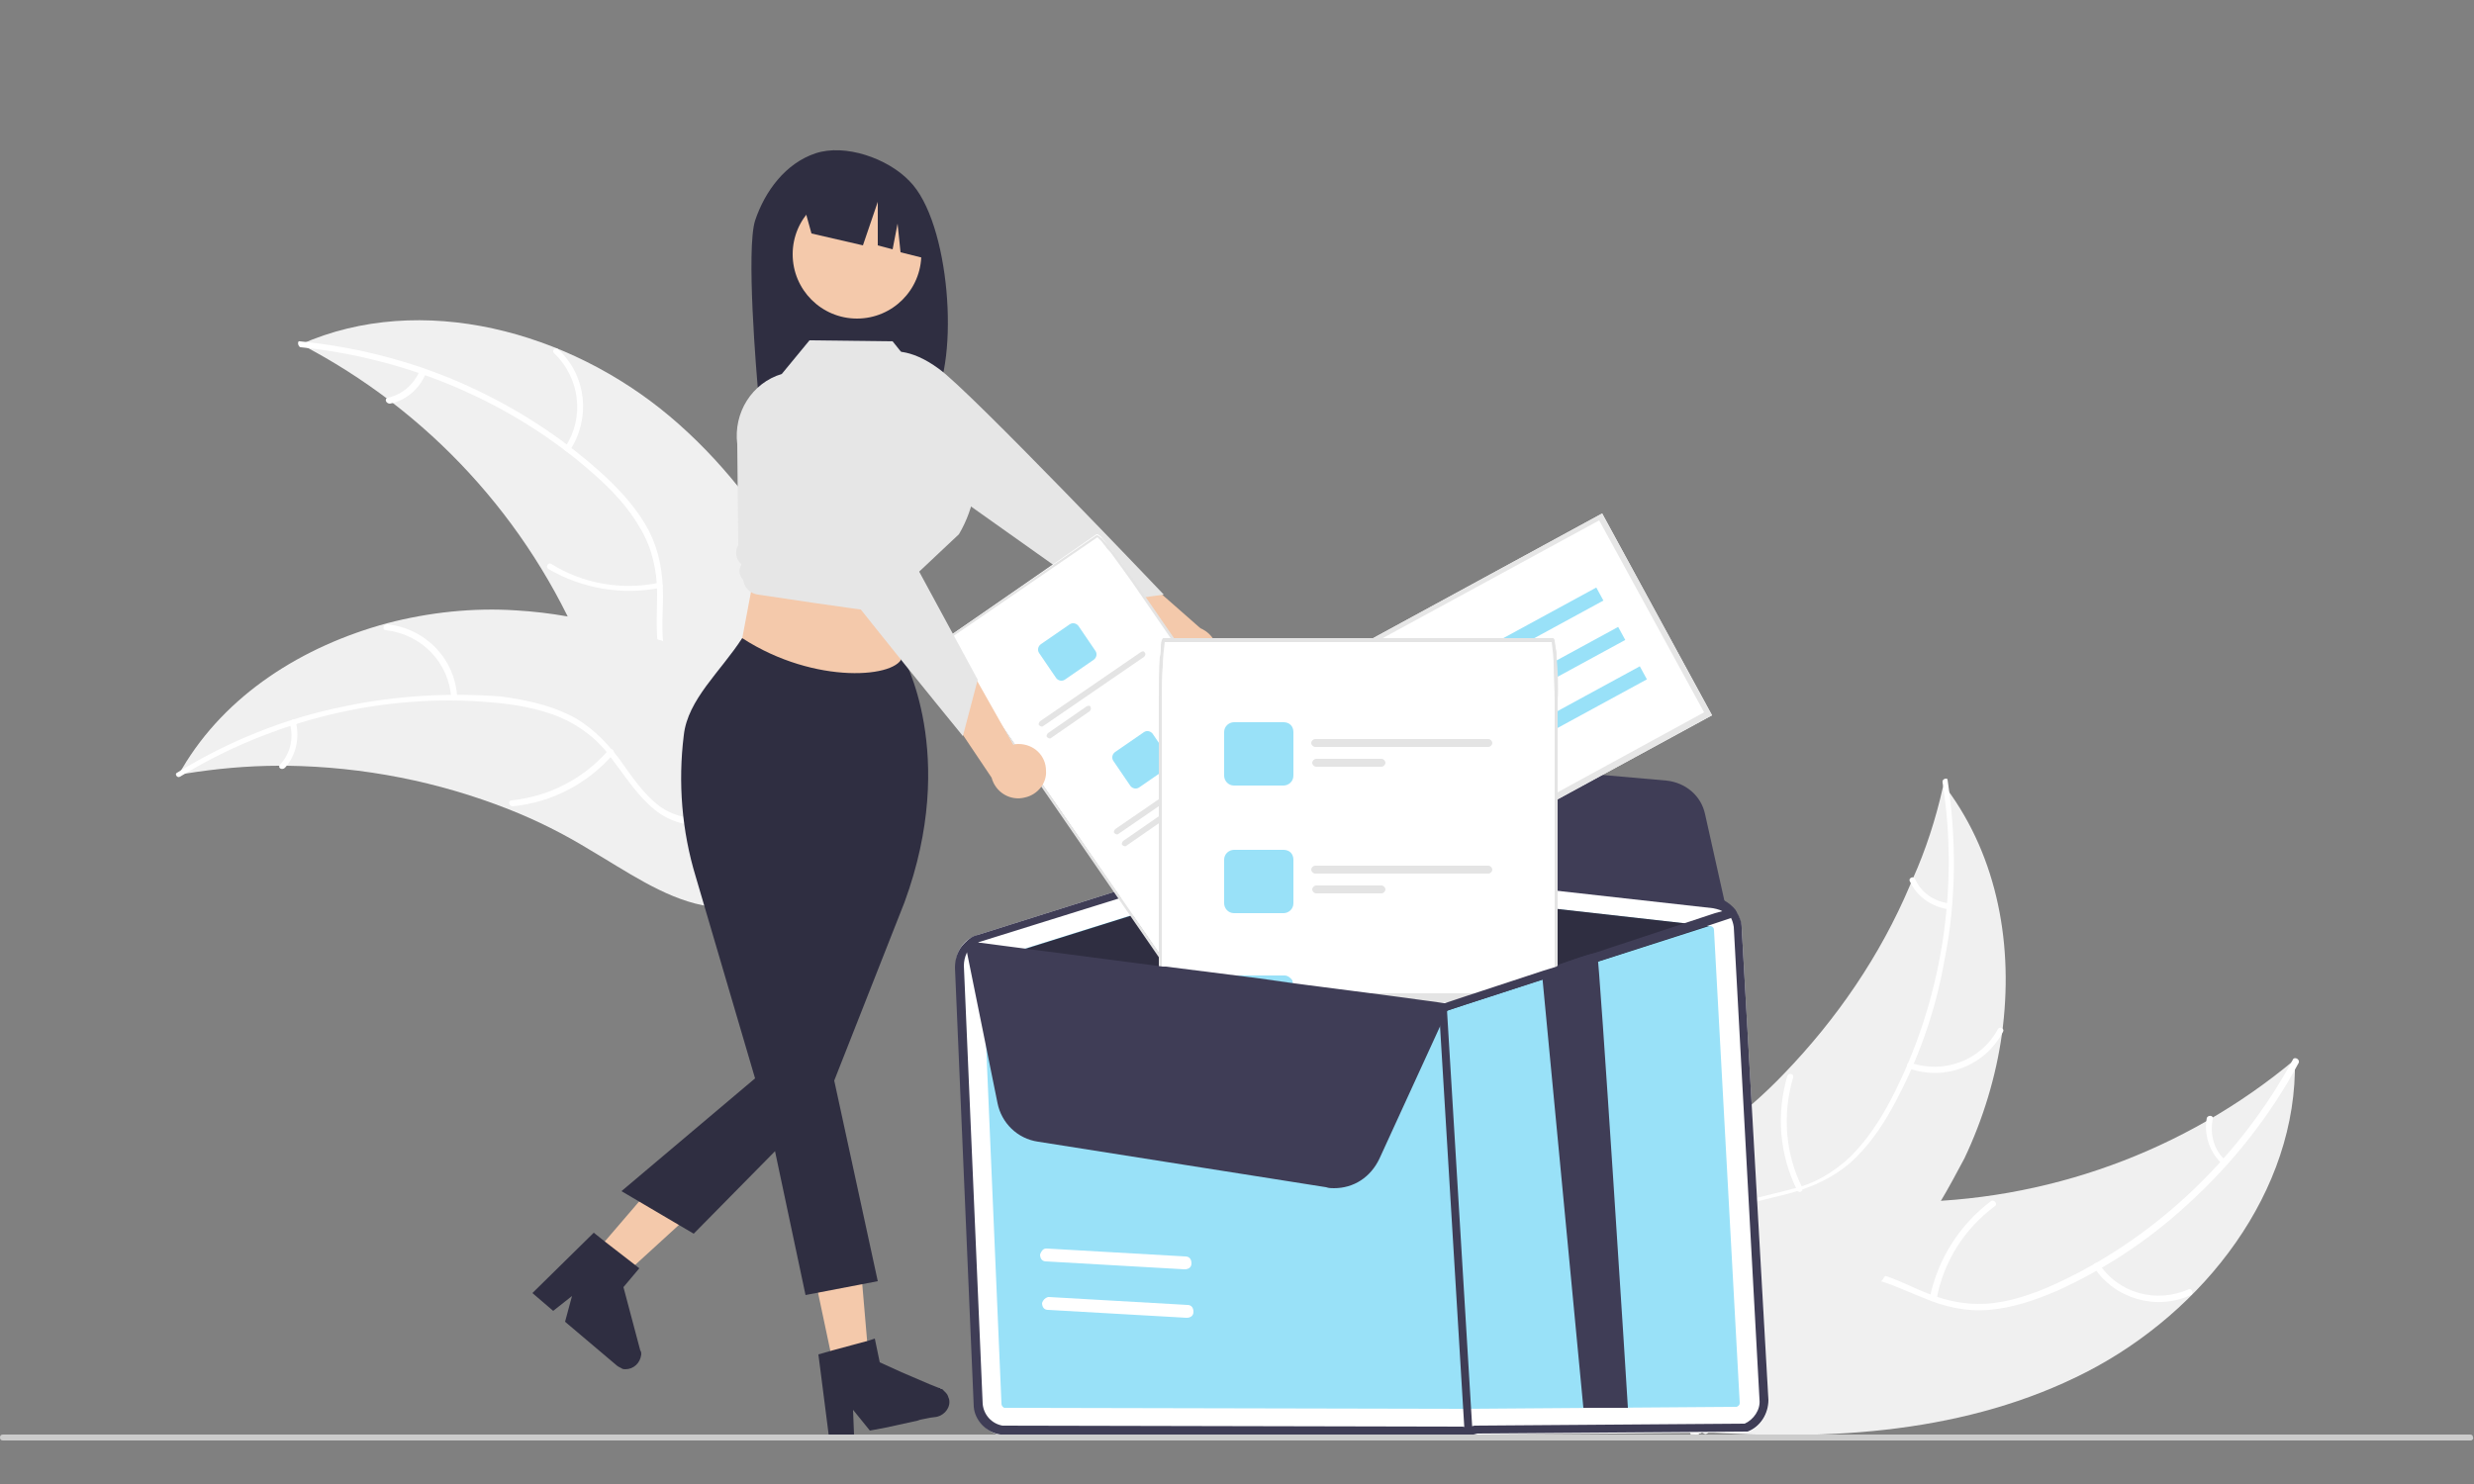 <?xml version="1.0" encoding="utf-8"?>
<!-- Generator: Adobe Illustrator 25.2.1, SVG Export Plug-In . SVG Version: 6.00 Build 0)  -->
<svg version="1.1" id="Layer_1" xmlns="http://www.w3.org/2000/svg" xmlns:xlink="http://www.w3.org/1999/xlink" x="0px" y="0px"
	 viewBox="0 0 250 150" style="enable-background:new 0 0 250 150;" xml:space="preserve">
<rect x="0" y="0" width="250" height="150" fill="#808080" stroke="none"/>
<style type="text/css">
	.st0{fill:#2F2E41;}
	.st1{fill:#F4C9AB;}
	.st2{fill:#E6E6E6;}
	.st3{fill:#F0F0F0;}
	.st4{fill:#FFFFFF;}
	.st5{fill:#99E1F8;}
	.st6{fill:#3F3D56;}
	.st7{fill:#E4E4E4;}
	.st8{fill:#CCCCCC;}
</style>
<g>
	<path class="st0" d="M76.3,22.3c1-3,3.1-5.8,6.1-6.8c3-1,7.3,0.5,9.5,2.8c4.1,4.1,5.1,18,2.3,22.5c-0.6,0-2.5-0.1-3-0.1L90.3,38
		v2.6c-4.4-0.1-9-0.1-13.6,0C76.4,37.5,75.4,25.2,76.3,22.3z"/>
	<path class="st1" d="M120,68.8c-1.5-0.2-2.6-1.6-2.4-3.1c0-0.2,0.1-0.3,0.1-0.5l-7.8-5.8l4.8-1.7l6.6,5.8c1.4,0.6,2.1,2.1,1.5,3.6
		C122.4,68.2,121.2,69,120,68.8L120,68.8z"/>
	<path class="st2" d="M89.1,38.2l0.8-2.6c0,0,1.9-0.6,5,1.7c3.2,2.3,22.7,22.8,22.7,22.8l-5.8,0.8L93.9,48.2L89.1,38.2z"/>
	<path class="st3" d="M210.8,138.7c11.9-6.1,21.4-18.3,21.1-31.6c-11.1,9.3-25.2,14.4-39.7,14.4c-5.6,0-11.8-0.6-16.2,2.9
		c-2.7,2.2-4.1,5.7-4.6,9.1c-0.4,3.5,0.1,7,0.5,10.4l-0.3,0.8C185,145.7,198.9,144.8,210.8,138.7z"/>
	<path class="st4" d="M231.7,107.1c-5.2,9.6-13.5,17.7-23.4,22.4c-2.1,1-4.4,1.9-6.8,2.2c-2.3,0.3-4.6-0.1-6.8-1
		c-2-0.8-3.9-1.9-6.1-2.2c-2.3-0.3-4.5,0.4-6.2,1.9c-2.2,1.8-3.6,4.2-4.9,6.6c-1.4,2.7-2.9,5.5-5.4,7.4c-0.3,0.2,0.1,0.7,0.4,0.5
		c4.4-3.2,5.5-9,9.1-12.9c1.7-1.8,3.9-3.1,6.5-2.9c2.2,0.2,4.2,1.3,6.3,2.1c2.1,0.9,4.3,1.4,6.6,1.2c2.4-0.2,4.7-1,6.8-1.9
		c4.9-2.2,9.4-5.2,13.3-8.8c4.5-4.1,8.3-8.9,11.2-14.3C232.4,107,231.8,106.8,231.7,107.1L231.7,107.1z"/>
	<path class="st4" d="M211.6,128.1c2.1,3.2,6.3,4.4,9.8,2.8c0.3-0.1,0.1-0.7-0.2-0.6c-3.3,1.5-7.2,0.4-9.1-2.6
		C211.8,127.5,211.4,127.8,211.6,128.1z"/>
	<path class="st4" d="M195.7,131.3c0.7-3.8,2.8-7.1,5.9-9.4c0.3-0.2-0.1-0.7-0.4-0.5c-3.2,2.4-5.4,5.9-6.2,9.8
		C195.1,131.5,195.6,131.6,195.7,131.3L195.7,131.3z"/>
	<path class="st4" d="M224.8,117.2c-1.1-1-1.5-2.6-1.2-4.1c0.1-0.4-0.5-0.4-0.6-0.1c-0.3,1.6,0.2,3.3,1.4,4.5
		c0.1,0.1,0.3,0.1,0.4,0.1C224.9,117.5,224.9,117.3,224.8,117.2L224.8,117.2z"/>
	<path class="st3" d="M196.5,79c-0.1,0.2-0.1,0.5-0.2,0.7c-0.7,3.1-1.7,6.2-3,9.1c-0.1,0.2-0.2,0.5-0.3,0.7c-3,7.1-7.4,13.5-12.7,19
		c-2.1,2.2-4.4,4.2-6.9,6c-3.4,2.5-7.3,5-9.5,8.4c-0.2,0.3-0.5,0.7-0.7,1.1l7.4,20.5c0,0,0.1,0.1,0.1,0.1l0.3,0.8
		c0.1-0.1,0.3-0.2,0.4-0.3c0.1-0.1,0.1-0.1,0.2-0.1c0.1,0,0.1-0.1,0.1-0.1c0,0,0,0,0.1,0c0.1,0,0.1-0.1,0.1-0.1
		c0.8-0.5,1.5-1,2.3-1.5l0,0c5.8-4,11.2-8.5,15.8-13.7c0.1-0.1,0.3-0.3,0.4-0.5c2.1-2.4,3.9-4.9,5.6-7.5c0.9-1.5,1.7-3,2.5-4.5
		c1.9-4,3.2-8.3,3.8-12.6c1.2-8.8-0.4-17.8-5.6-24.8C196.8,79.3,196.6,79.1,196.5,79z"/>
	<path class="st4" d="M196.3,79.1c1.7,10.8-0.1,22.2-5.2,32c-1.1,2.1-2.4,4.1-4.1,5.8c-1.7,1.6-3.7,2.8-6,3.3
		c-2.1,0.6-4.3,0.9-6.2,1.9c-2,1.1-3.3,3-3.9,5.2c-0.7,2.7-0.3,5.5,0.1,8.2c0.5,3,1,6.2,0.1,9.1c-0.1,0.4,0.5,0.5,0.6,0.1
		c1.6-5.2-1.1-10.5-0.5-15.8c0.3-2.5,1.2-4.8,3.4-6.2c1.9-1.2,4.1-1.5,6.3-2.1c2.2-0.6,4.2-1.5,6-3c1.8-1.6,3.2-3.6,4.3-5.6
		c2.6-4.7,4.4-9.8,5.3-15c1.2-6,1.2-12.2,0.3-18.2C196.8,78.6,196.2,78.7,196.3,79.1L196.3,79.1z"/>
	<path class="st4" d="M192.9,108c3.7,1.3,7.7-0.3,9.5-3.7c0.2-0.3-0.3-0.6-0.5-0.3c-1.7,3.2-5.5,4.6-8.9,3.4
		C192.7,107.3,192.6,107.9,192.9,108L192.9,108z"/>
	<path class="st4" d="M182.1,120c-1.7-3.4-2-7.4-0.9-11.1c0.1-0.4-0.5-0.5-0.6-0.1c-1.1,3.8-0.8,7.9,1,11.5
		C181.8,120.7,182.3,120.4,182.1,120z"/>
	<path class="st4" d="M196.9,91.3c-1.5-0.2-2.8-1.1-3.4-2.5c-0.2-0.3-0.7,0-0.5,0.3c0.7,1.5,2.1,2.5,3.8,2.8c0.1,0,0.3-0.1,0.3-0.2
		C197.1,91.5,197.1,91.4,196.9,91.3L196.9,91.3z"/>
	<path class="st3" d="M67.7,42.1c-10.2-8.6-25.1-12.7-37.3-7.3C43.3,41.5,53.4,52.5,59,65.9c2.1,5.2,4,11.2,8.9,13.8
		c3.1,1.7,6.8,1.6,10.2,0.7c3.4-1,6.4-2.7,9.4-4.5l0.9-0.1C84,63.2,77.9,50.7,67.7,42.1z"/>
	<path class="st4" d="M30.4,35.1c10.9,1.1,21.5,5.6,29.7,12.9c1.8,1.6,3.4,3.3,4.6,5.4c1.2,2,1.7,4.3,1.7,6.6c0,2.2-0.2,4.4,0.3,6.5
		c0.6,2.2,2.1,4,4.1,5c2.5,1.3,5.3,1.7,8,1.9c3,0.3,6.2,0.5,8.9,2.1c0.3,0.2,0.6-0.3,0.3-0.5c-4.7-2.8-10.4-1.6-15.4-3.4
		c-2.3-0.8-4.4-2.4-5.2-4.8c-0.7-2.1-0.4-4.4-0.4-6.6c0-2.3-0.4-4.5-1.4-6.5c-1.1-2.1-2.7-3.9-4.4-5.5c-3.9-3.6-8.4-6.6-13.3-8.9
		c-5.5-2.6-11.5-4.2-17.6-4.8C30,34.4,30.1,35.1,30.4,35.1L30.4,35.1z"/>
	<path class="st4" d="M57.6,45.5c2.1-3.2,1.7-7.5-1.2-10.2c-0.3-0.3-0.7,0.2-0.4,0.4c2.6,2.5,3.1,6.5,1.1,9.5
		C56.8,45.5,57.4,45.8,57.6,45.5z"/>
	<path class="st4" d="M66.6,58.9c-3.7,0.8-7.7,0.1-10.9-1.9c-0.3-0.2-0.6,0.3-0.3,0.5c3.4,2,7.5,2.7,11.4,1.9
		C67.1,59.4,66.9,58.8,66.6,58.9L66.6,58.9z"/>
	<path class="st4" d="M42.4,37.5c-0.6,1.4-1.8,2.4-3.2,2.7c-0.4,0.1-0.2,0.6,0.2,0.6c1.6-0.3,3-1.5,3.6-3c0.1-0.1,0-0.3-0.1-0.4
		C42.6,37.3,42.5,37.4,42.4,37.5L42.4,37.5z"/>
	<path class="st3" d="M18,78.3c0.2,0,0.5-0.1,0.7-0.1c3.1-0.5,6.3-0.8,9.5-0.8c0.2,0,0.5,0,0.8,0c7.7,0.1,15.3,1.6,22.4,4.4
		c2.8,1.1,5.6,2.5,8.2,4.1c3.6,2.1,7.4,4.8,11.4,5.6c0.4,0.1,0.8,0.1,1.3,0.2l16-14.8c0-0.1,0-0.1,0.1-0.1l0.7-0.6
		c-0.1-0.1-0.3-0.2-0.4-0.3c-0.1-0.1-0.1-0.1-0.2-0.1c-0.1,0-0.1-0.1-0.1-0.1c0,0,0,0-0.1,0c-0.1,0-0.1-0.1-0.1-0.1
		c-0.8-0.5-1.5-1-2.3-1.5l0,0C79.9,70.3,73.6,67,67,64.8c-0.2-0.1-0.4-0.1-0.6-0.2c-3-1-6-1.8-9.1-2.3c-1.7-0.3-3.4-0.5-5.1-0.6
		c-4.4-0.3-8.9,0.2-13.1,1.3c-8.5,2.3-16.3,7.2-20.7,14.7C18.2,78,18.1,78.1,18,78.3z"/>
	<path class="st4" d="M18.2,78.5c9.3-5.7,20.6-8.5,31.5-7.5c2.4,0.2,4.7,0.6,6.9,1.5c2.1,0.9,4,2.4,5.3,4.3c1.3,1.7,2.5,3.6,4.2,5
		c1.8,1.5,4.1,1.9,6.3,1.5c2.8-0.4,5.2-1.8,7.5-3.3c2.6-1.6,5.3-3.3,8.4-3.7c0.4,0,0.3-0.6-0.1-0.6c-5.4,0.6-9.3,5-14.3,6.6
		c-2.4,0.7-5,0.7-7.1-0.7c-1.8-1.3-3-3.2-4.3-5c-1.4-1.8-3-3.4-5.1-4.4c-2.1-1-4.5-1.5-6.8-1.8C45.4,70,40,70.3,34.8,71.4
		c-6,1.2-11.7,3.5-16.9,6.7C17.6,78.2,17.9,78.7,18.2,78.5L18.2,78.5z"/>
	<path class="st4" d="M46.2,70.5c-0.2-3.9-3.2-7-7.1-7.4c-0.4,0-0.5,0.6-0.1,0.6c3.6,0.4,6.4,3.3,6.6,6.9
		C45.6,70.9,46.2,70.9,46.2,70.5L46.2,70.5z"/>
	<path class="st4" d="M61.5,75.8c-2.5,2.9-6,4.7-9.8,5.1c-0.4,0-0.3,0.6,0.1,0.6c4-0.4,7.6-2.3,10.2-5.3
		C62.2,75.9,61.7,75.5,61.5,75.8L61.5,75.8z"/>
	<path class="st4" d="M29.3,73.2c0.4,1.5,0,3-1,4.1c-0.3,0.3,0.2,0.6,0.5,0.3c1.1-1.2,1.5-3,1.1-4.6c0-0.1-0.2-0.3-0.3-0.3
		C29.4,72.9,29.2,73.1,29.3,73.2L29.3,73.2z"/>
	<path class="st4" d="M176,93.8c-0.1-1.5-1.3-2.8-2.8-3l-45.6-5.1c-0.4-0.1-0.9,0-1.3,0.1l-10.4,3.3l-6,1.9l-11.1,3.5
		c-1.4,0.4-2.3,1.7-2.2,3.2l1.9,44.4c0.1,1.5,1.2,2.7,2.7,3l46.5,0.1c0.2,0,0.4,0.1,0.7,0c0.3,0,0.6-0.1,0.9-0.2l27.3-0.2
		c1.3-0.5,2.1-1.8,2.1-3.1L176,93.8z"/>
	<path class="st5" d="M101.5,142.3l46.5,0.1c0.1,0,0.1,0,0.2,0l27.3-0.2c0.2-0.1,0.3-0.2,0.3-0.4l-2.6-47.8c0-0.2-0.1-0.3-0.3-0.4
		l-0.3,0l-45.3-5.1c0,0,0,0-0.1,0s-0.1,0-0.1,0l-25.5,8l-2,0.6c-0.2,0.1-0.3,0.2-0.3,0.4l1.9,44.4
		C101.2,142.1,101.4,142.3,101.5,142.3z"/>
	<path class="st0" d="M101.7,96.5l25.5-8c0,0,0.1,0,0.1,0c0,0,0,0,0.1,0l45.3,5.1l-10.9,3.5l-4.1,1.3l-11.6,3.8c0,0-0.1,0-0.1,0
		c0,0-0.1,0-0.1,0L101.7,96.5z"/>
	<path class="st6" d="M101.1,145l46.5,0.1c0.2,0,0.4,0.1,0.7,0c0.3,0,0.6-0.1,1-0.2l27.3-0.2c1.3-0.5,2.1-1.8,2.1-3.2L176,93.8
		c0-0.6-0.2-1.1-0.5-1.6c0-0.1-0.1-0.1-0.1-0.2c-0.3-0.4-0.8-0.8-1.2-1c-0.3-0.1-0.6-0.2-0.9-0.2h-0.1l-45.5-5.1c-0.2,0-0.4,0-0.6,0
		c-0.3,0-0.5,0.1-0.8,0.1l-10.4,3.3l-6,1.9l-11.1,3.5c-0.5,0.1-0.9,0.4-1.2,0.7c0,0-0.1,0.1-0.1,0.1c0,0,0,0-0.1,0.1
		c-0.6,0.6-0.9,1.5-0.9,2.4l1.9,44.4C98.5,143.5,99.6,144.8,101.1,145z M97.4,97.6c0-0.4,0.1-0.9,0.3-1.3c0.1-0.1,0.1-0.2,0.2-0.3
		c0.2-0.3,0.6-0.5,0.9-0.7c0.1,0,0.1-0.1,0.2-0.1l18.6-5.8l8.9-2.8c0.1,0,0.1,0,0.2-0.1c0.1,0,0.3-0.1,0.4-0.1s0.3,0,0.4,0l45.6,5.1
		c0,0,0.1,0,0.1,0c0.4,0.1,0.8,0.2,1.1,0.5c0.5,0.4,0.8,1,0.9,1.7l2.6,47.8c0.1,1-0.6,2-1.5,2.4l-27.3,0.2c-0.4,0.1-0.8,0.2-1.2,0.1
		l-46.5-0.1c-1.1-0.2-1.9-1.1-2-2.2L97.4,97.6z"/>
	<path class="st6" d="M148.4,145.2c-0.2,0-0.4-0.1-0.4-0.4l-2.6-43c0-0.2,0.1-0.4,0.4-0.4l0,0c0.2,0,0.4,0.1,0.4,0.4l2.6,43
		C148.8,145,148.7,145.2,148.4,145.2L148.4,145.2z"/>
	<path class="st6" d="M164.5,142.3l-4.5,0l-4.2-44.1c0,0,5.4-2.2,5.6-1.8C161.6,96.6,164.5,142,164.5,142.3z"/>
	<path class="st6" d="M174.6,92.6l-0.3-0.3c-0.3-0.3-0.7-0.4-1.2-0.5l-45.6-5.1c-0.3,0-0.5,0-0.8,0l-0.2,0l0-0.7l7.5-8.4
		c0.9-1,2.2-1.5,3.6-1.4l30.8,2.7c1.9,0.2,3.5,1.5,3.9,3.4L174.6,92.6z"/>
	<path class="st4" d="M105.7,126.2c0.1,0,0.1,0,0.1,0l14,0.8c0.4,0,0.6,0.3,0.6,0.7c0,0.4-0.3,0.6-0.7,0.6l-14-0.8
		c-0.4,0-0.6-0.3-0.6-0.7C105.2,126.5,105.4,126.2,105.7,126.2z"/>
	<path class="st4" d="M105.9,131.1c0.1,0,0.1,0,0.1,0l14,0.8c0.4,0,0.6,0.3,0.6,0.7c0,0.4-0.3,0.6-0.7,0.6l-14-0.8
		c-0.4,0-0.6-0.3-0.6-0.7C105.4,131.4,105.6,131.2,105.9,131.1z"/>
	<path class="st4" d="M173,72.3L146,87l-11.1-20.4l27-14.7L173,72.3z"/>
	<path class="st2" d="M173,72.3L146,87l-11.1-20.4l27-14.7L173,72.3z M146.2,86.2L172.2,72l-10.6-19.4l-26.1,14.2L146.2,86.2z"/>
	
		<rect id="b82aa17c-2bd1-4dd4-b063-2892a3259be6" x="140.4" y="64.7" transform="matrix(0.878 -0.478 0.478 0.878 -12.82 80.541)" class="st5" width="22.7" height="1.5"/>
	
		<rect id="bd7e3eb5-3d7e-4ea2-8dab-23e6077e8725" x="142.6" y="68.7" transform="matrix(0.878 -0.478 0.478 0.878 -14.455 82.062)" class="st5" width="22.7" height="1.5"/>
	
		<rect id="e4c2d8ec-e50a-4e03-bbe3-57c6894f2519" x="144.8" y="72.7" transform="matrix(0.878 -0.478 0.478 0.878 -16.111 83.584)" class="st5" width="22.7" height="1.5"/>
	<path class="st5" d="M139.8,82.1"/>
	<path class="st4" d="M111.3,54.3c-0.3-0.3-0.4-0.3-0.5-0.3L95.5,64.6c-0.1,0.1-0.1,0.2,0.1,0.5c0.5,0.8,1.1,1.7,1.8,2.7l19.8,28.7
		c1.9,2.7,3.5,4.8,3.6,4.7l15.4-10.6c0.1-0.1-1.3-2.4-3.1-5l-19.8-28.7C112.5,55.9,111.9,55,111.3,54.3z"/>
	<path class="st7" d="M113.4,57c-0.3-0.5-0.7-1-1-1.3c-0.3-0.5-0.6-0.8-0.9-1.1c-0.1-0.1-0.1-0.2-0.2-0.2c-0.3-0.3-0.4-0.3-0.5-0.3
		L95.5,64.6c-0.1,0.1-0.1,0.2,0.1,0.5c0,0.1,0.1,0.2,0.1,0.3c0.2,0.3,0.4,0.7,0.7,1.2c0.5,0.8,1.2,1.9,2,3l18.8,27.3
		c0.8,1.2,1.7,2.4,2.3,3.2c1.1,1.4,1.2,1.4,1.3,1.3l15.4-10.6c0.1-0.1,0.2-0.1-0.7-1.7c-0.6-0.9-1.3-2.1-2.2-3.3l-18.8-27.3
		C114.1,58,113.8,57.5,113.4,57z M98.6,69.5c-0.7-1.1-1.4-2.1-2-3c-0.3-0.5-0.6-0.9-0.7-1.2c-0.1-0.1-0.2-0.3-0.3-0.5l15.3-10.5
		c0.1,0.1,0.3,0.3,0.4,0.4c0.1,0.1,0.2,0.3,0.4,0.5c0.1,0.2,0.3,0.4,0.5,0.6c0.6,0.8,1.3,1.8,2.1,2.9l18.8,27.3
		c1.8,2.6,2.8,4.3,2.9,4.6l-15.3,10.5c-0.3-0.2-1.5-1.8-3.3-4.4L98.6,69.5z"/>
	<path class="st5" d="M108.1,63.1l-2.9,2c-0.3,0.2-0.4,0.6-0.2,0.9l1.7,2.5c0.2,0.3,0.6,0.4,0.9,0.2l2.9-2c0.3-0.2,0.4-0.6,0.2-0.9
		l-1.7-2.5C108.8,63,108.4,62.9,108.1,63.1z"/>
	<path class="st7" d="M115.3,65.9l-10.2,7c-0.1,0.1-0.2,0.3-0.1,0.4c0.1,0.1,0.3,0.2,0.4,0.1l10.2-7c0.1-0.1,0.2-0.3,0.1-0.4
		C115.6,65.8,115.5,65.8,115.3,65.9L115.3,65.9z"/>
	<path class="st7" d="M109.8,71.4l-3.9,2.7c-0.1,0.1-0.2,0.3-0.1,0.4c0.1,0.1,0.3,0.2,0.4,0.1l3.9-2.7c0.1-0.1,0.2-0.3,0.1-0.4
		C110.2,71.3,110,71.3,109.8,71.4z"/>
	<path class="st5" d="M115.6,74l-2.9,2c-0.3,0.2-0.4,0.6-0.2,0.9l1.7,2.5c0.2,0.3,0.6,0.4,0.9,0.2l2.9-2c0.3-0.2,0.4-0.6,0.2-0.9
		l-1.7-2.5C116.3,73.9,115.9,73.8,115.6,74z"/>
	<path class="st7" d="M122.9,76.8l-10.2,7c-0.1,0.1-0.2,0.3-0.1,0.4c0.1,0.1,0.3,0.2,0.4,0.1l10.2-7c0.1-0.1,0.2-0.3,0.1-0.4
		C123.2,76.7,123,76.7,122.9,76.8L122.9,76.8z"/>
	<path class="st7" d="M117.4,82.3l-3.9,2.7c-0.1,0.1-0.2,0.3-0.1,0.4c0.1,0.1,0.3,0.2,0.4,0.1l3.9-2.7c0.1-0.1,0.2-0.3,0.1-0.4
		C117.7,82.3,117.5,82.2,117.4,82.3z"/>
	<path class="st5" d="M123.1,85l-2.9,2c-0.3,0.2-0.4,0.6-0.2,0.9l1.7,2.5c0.2,0.3,0.6,0.4,0.9,0.2l2.9-2c0.3-0.2,0.4-0.6,0.2-0.9
		l-1.7-2.5C123.9,84.8,123.4,84.7,123.1,85z"/>
	<path class="st7" d="M130.4,87.7l-10.2,7c-0.1,0.1-0.2,0.3-0.1,0.4c0.1,0.1,0.3,0.2,0.4,0.1l10.2-7c0.1-0.1,0.2-0.3,0.1-0.4
		C130.7,87.6,130.5,87.6,130.4,87.7L130.4,87.7L130.4,87.7z"/>
	<path class="st7" d="M124.9,93.2l-3.9,2.7c-0.1,0.1-0.2,0.3-0.1,0.4c0.1,0.1,0.3,0.2,0.4,0.1l3.9-2.7c0.1-0.1,0.2-0.3,0.1-0.4
		C125.2,93.2,125,93.2,124.9,93.2L124.9,93.2z"/>
	<path class="st4" d="M157.2,67.1c-0.1-1.5-0.1-2.5-0.3-2.5h-39.3c-0.1,0-0.2,1-0.3,2.5c0,1-0.1,2.4-0.1,3.7v27.4l0.2,0l6.5,0.8
		l6.7,0.9l3.1,0.4l6.6,0.9l5.5,0.7c0,0,0.1,0,0.1,0c0,0,0.1,0,0.1,0l2.1-0.7l2.5-0.8l6.5-2.1l0.1-0.1V70.9
		C157.3,69.5,157.2,68.2,157.2,67.1z"/>
	<path class="st7" d="M157.3,66.5c0-0.4,0-0.7-0.1-1c0-0.3-0.1-0.5-0.1-0.8c-0.1-0.2-0.1-0.2-0.2-0.2h-39.3c-0.1,0-0.1,0-0.2,0.2
		c-0.1,0.3-0.1,0.6-0.1,0.8c0,0.2,0,0.6-0.1,0.9c-0.1,1.2-0.1,2.7-0.1,4.4v27.4l0.1,0l0.2,0V70.9c0-1.5,0-2.7,0.1-3.6
		c0-0.8,0.1-1.6,0.2-2.4h39.1c0.1,0.8,0.2,1.6,0.2,2.4c0,1,0.1,2.2,0.1,3.6v27.4l0.3-0.1V70.9C157.5,69.2,157.4,67.6,157.3,66.5z"/>
	<path class="st5" d="M129.7,73h-5c-0.5,0-1,0.4-1,1l0,0v4.4c0,0.5,0.4,1,1,1l0,0h5c0.5,0,1-0.4,1-1V74
		C130.7,73.4,130.3,73,129.7,73z"/>
	<path class="st7" d="M150.4,74.7h-17.5c-0.2,0-0.4,0.2-0.4,0.4s0.2,0.4,0.4,0.4h17.5c0.2,0,0.4-0.2,0.4-0.4
		C150.8,74.9,150.6,74.7,150.4,74.7z"/>
	<path class="st7" d="M139.6,76.7h-6.6c-0.2,0-0.4,0.2-0.4,0.4s0.2,0.4,0.4,0.4h6.6c0.2,0,0.4-0.2,0.4-0.4S139.8,76.7,139.6,76.7
		L139.6,76.7z"/>
	<path class="st5" d="M129.7,85.9h-5c-0.5,0-1,0.4-1,1v4.4c0,0.5,0.4,1,1,1h5c0.5,0,1-0.4,1-1v-4.4
		C130.7,86.3,130.3,85.9,129.7,85.9z"/>
	<path class="st7" d="M150.4,87.5h-17.5c-0.2,0-0.4,0.2-0.4,0.4c0,0.2,0.2,0.4,0.4,0.4l0,0h17.5c0.2,0,0.4-0.2,0.4-0.4
		C150.8,87.7,150.6,87.5,150.4,87.5z"/>
	<path class="st7" d="M139.6,89.5h-6.6c-0.2,0-0.4,0.2-0.4,0.4c0,0.2,0.2,0.4,0.4,0.4l0,0h6.6c0.2,0,0.4-0.2,0.4-0.4
		C140,89.7,139.8,89.5,139.6,89.5z"/>
	<path class="st5" d="M130.6,99.1c-0.2-0.3-0.5-0.5-0.8-0.5h-5c-0.3,0-0.6,0.1-0.8,0.4l6.7,0.9v-0.3
		C130.7,99.5,130.6,99.3,130.6,99.1z"/>
	<path class="st7" d="M150.4,100.4h-16.7l6.6,0.9h7.8l2.5-0.8C150.5,100.4,150.5,100.4,150.4,100.4z"/>
	<path class="st6" d="M174.9,92.8C174.9,92.8,174.8,92.8,174.9,92.8l-1.5,0.5l-11.7,3.8l-4.1,1.3l-0.1,0.1l-0.3,0.1l-6.5,2.1
		l-2.5,0.8l-2.1,0.7c0,0-0.1,0-0.1,0c0,0-0.1,0-0.1,0l-5.5-0.7l-6.6-0.9l-3.1-0.4l-6.7-0.9l-6.5-0.8l-0.2,0l-0.1,0L98,96l-0.2,0
		c0,0-0.1,0-0.1,0c-0.1-0.1-0.3-0.2-0.2-0.4c0-0.1,0-0.1,0.1-0.2c0,0,0,0,0.1-0.1c0,0,0,0,0.1,0c0.1-0.1,0.2-0.1,0.3-0.1l1,0.1
		l18.4,2.4l0.1,0l0.2,0l9.5,1.2l3.5,0.5l9.3,1.2l5.9,0.8l2.4-0.8l7.6-2.5l1.3-0.4l0.1-0.1l0.1-0.1l4-1.3l11.8-3.9l1.1-0.3l0.2-0.1
		c0.2-0.1,0.4,0,0.5,0.2c0,0,0,0,0,0.1C175.1,92.5,175,92.7,174.9,92.8z"/>
	<path class="st6" d="M134.8,120.1c-0.3,0-0.5,0-0.8-0.1l-29.1-4.6c-2.1-0.3-3.7-1.9-4.1-3.9l-3.2-15.8l0.2,0l48.7,5.9l-7.1,15.5
		C138.5,119,136.8,120.1,134.8,120.1z"/>
	<polygon class="st1" points="84.3,138.4 87.8,137.6 86.6,123.6 81.4,124.7 	"/>
	<path class="st0" d="M82.7,136.9l1.1,8.6v0l0.1,0l2.4-0.5l-0.1-2.5l1.7,2.1l1.6-0.3l0,0l3.2-0.7l0.3-0.1l1-0.2l0.7-0.1
		c0.8-0.2,1.4-1,1.2-1.8c-0.1-0.2-0.1-0.4-0.3-0.6c-0.1-0.1-0.3-0.3-0.4-0.4c0,0-0.1,0-0.1,0l0,0c0,0-0.1,0-0.1-0.1l-0.1,0l-1-0.4
		l0,0l-2.8-1.2l-2.2-1l-0.5-2.4l-0.6,0.2l-3.7,1L82.7,136.9z"/>
	<polygon class="st1" points="59.9,126.9 62.6,129.3 73,119.8 69,116.3 	"/>
	<path class="st0" d="M55.9,132.5l1.9-1.5l-0.7,2.6l5.2,4.4c0.1,0.1,0.3,0.2,0.5,0.3c0.1,0.1,0.3,0.1,0.4,0.1c0.8,0,1.5-0.6,1.6-1.5
		c0-0.1,0-0.3-0.1-0.4l-1.7-6.4l1.6-1.9l-0.5-0.4l-3.1-2.4l-1-0.8l-6.2,6.1L55.9,132.5z"/>
	<polygon class="st1" points="73.8,70.9 90.9,70.2 91.5,52.9 77.1,53.4 	"/>
	<circle class="st1" cx="86.6" cy="25.7" r="6.5"/>
	<path class="st0" d="M81,20l7.5-3.7l0,0c3.1,1.4,5.2,4.4,5.5,7.8l0.2,2.2L91,25.5l-0.3-2.9l-0.5,2.6l-1.5-0.4v-4.4l-1.5,4.4
		l-5.2-1.2L81,20z"/>
	<path class="st0" d="M91.2,66.3c0,0,5.7,9.9,0.2,24.9L83.6,111l-13.5,13.7l-7.3-4.3l13.5-11.4l-6-20.4c-1.4-4.6-1.8-9.5-1.2-14.3
		c0.4-3.6,3.7-6.4,5.9-9.8C82.4,69.3,90.9,68.5,91.2,66.3z"/>
	<polygon class="st0" points="83.6,106 88.7,129.5 81.4,130.9 77.2,111.1 	"/>
	<path class="st2" d="M81.8,34.4l8.4,0.1L93,38l0,0c2.7,0.6,4.7,2.8,5.2,5.5l0.3,1.5c0.5,3.1,0,6.3-1.6,9l0,0l-5.1,4.8l0.2,0.4
		c0.2,0.4,0.1,0.9-0.3,1.2l0,0l0,0c0.1,0.4,0.2,0.8,0.1,1.2L91.5,62c0,0,2.9,0.8-14.9-1.9c-0.8-0.1-1.4-0.7-1.5-1.5l0,0
		c-0.4-0.4-0.5-1-0.2-1.5l0-0.1l-0.2-0.2c-0.4-0.5-0.4-1.2-0.1-1.7l0,0l-0.1-10.2c-0.4-3.2,1.5-6.2,4.5-7.1l0,0L81.8,34.4z"/>
	<path class="st1" d="M105.7,77.9c0-1.5-1.2-2.7-2.8-2.7c-0.2,0-0.3,0-0.5,0.1l-4.8-8.5l-2.3,4.5l4.9,7.3c0.4,1.5,1.9,2.4,3.4,2
		C104.9,80.3,105.8,79.1,105.7,77.9L105.7,77.9z"/>
	<path class="st2" d="M79.1,43.5l-2.7,0.4c0,0-0.8,1.8,1.1,5.2c1.9,3.4,19.8,25.3,19.8,25.3l1.5-5.7L88.4,49.5L79.1,43.5z"/>
	<path class="st8" d="M249.7,145.6H0.3c-0.2,0-0.3-0.1-0.3-0.3c0-0.2,0.1-0.3,0.3-0.3h249.3c0.2,0,0.3,0.1,0.3,0.3
		C250,145.4,249.8,145.6,249.7,145.6z"/>
</g>
</svg>
